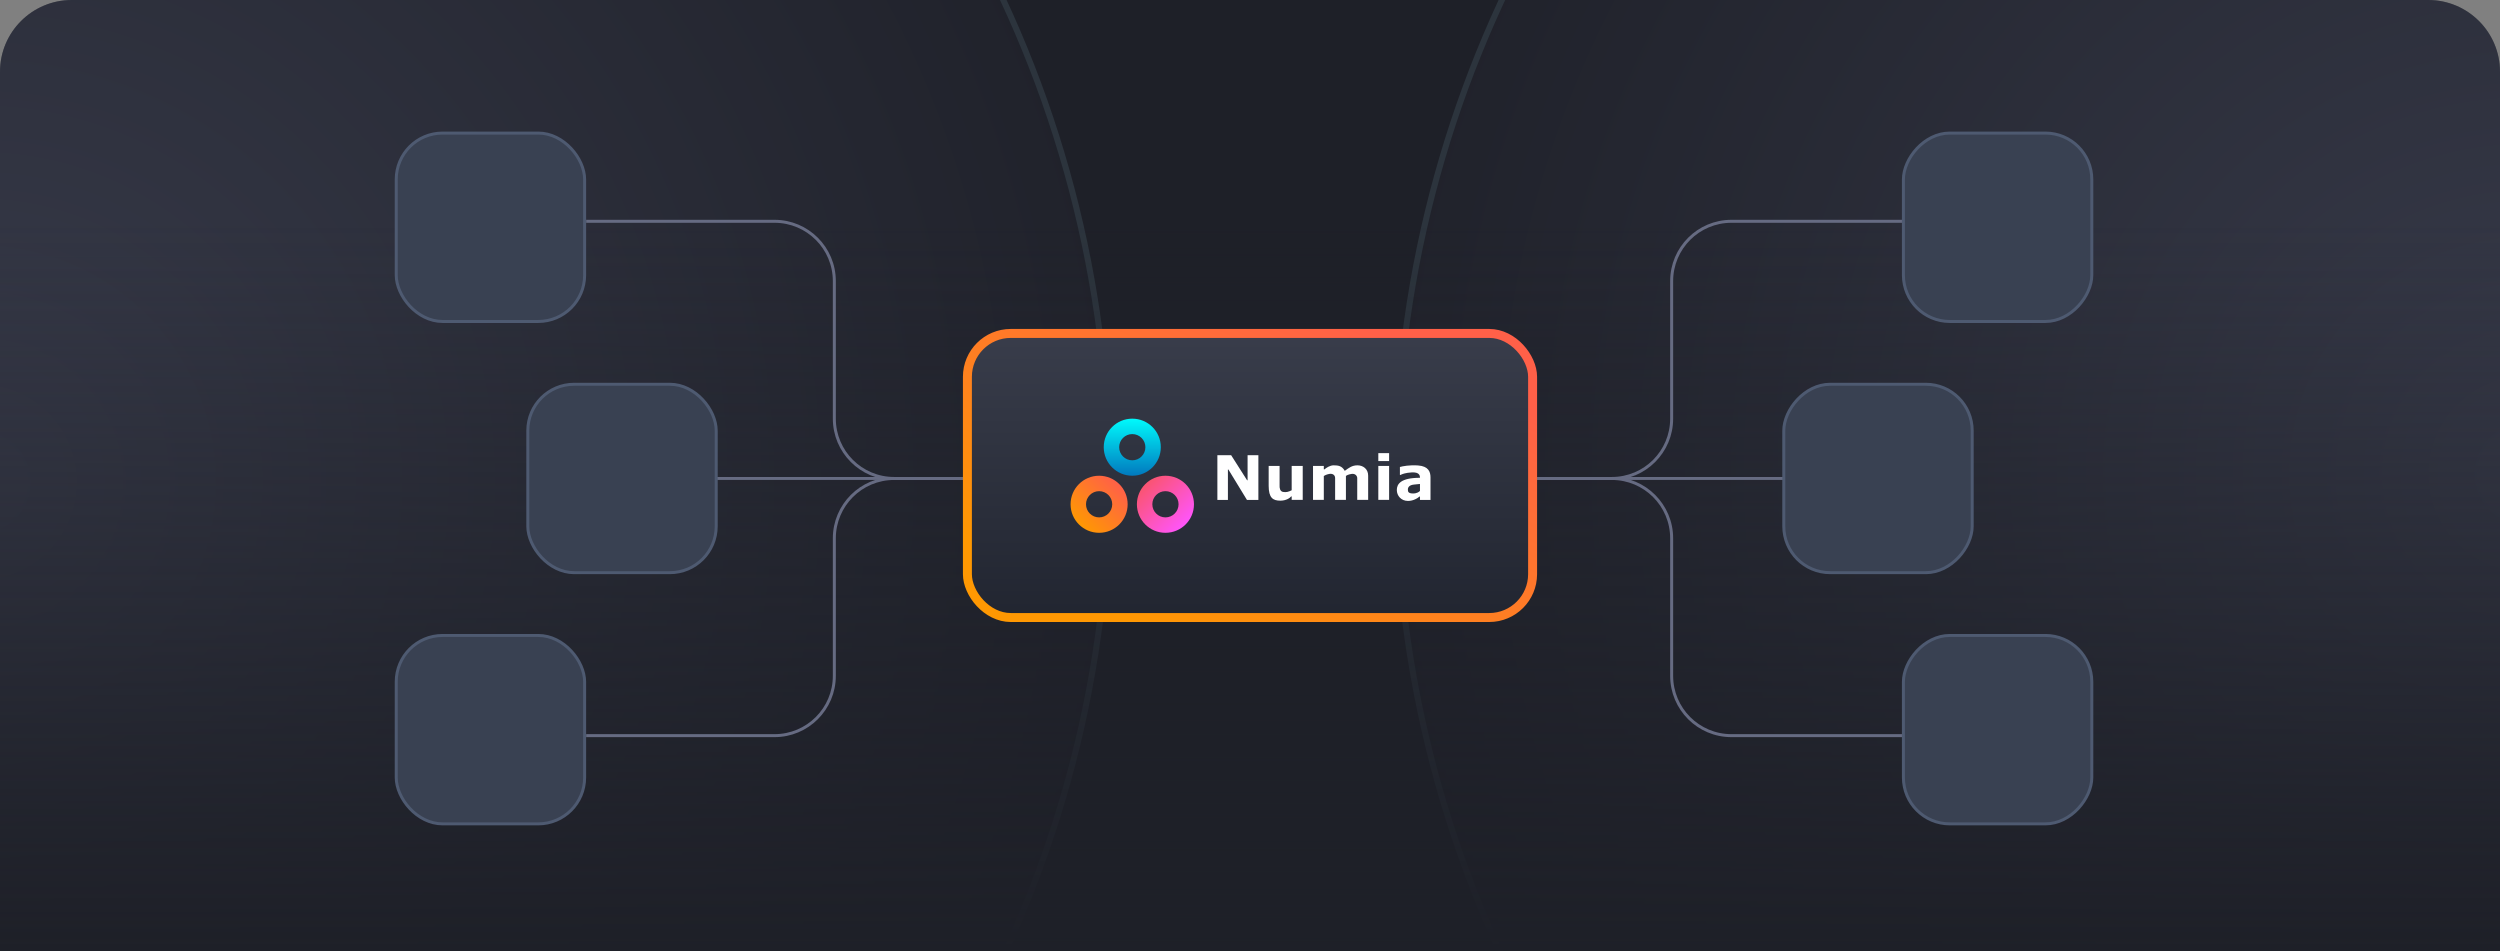<svg width="418" height="159" viewBox="0 0 418 159" fill="none" xmlns="http://www.w3.org/2000/svg">
<rect x="0" y="0" width="418" height="159" fill="#808080" stroke="none"/>
<g clip-path="url(#clip0_98_1136)">
<path d="M0 12C0 5.373 5.373 0 12 0H406C412.627 0 418 5.373 418 12V159H0V12Z" fill="#1E2028"/>
<circle cx="-4.065" cy="79.934" r="189.5" transform="rotate(179.414 -4.065 79.934)" fill="url(#paint0_radial_98_1136)" fill-opacity="0.3" stroke="#2C343D"/>
<circle cx="422.935" cy="79.934" r="189.5" transform="rotate(179.414 422.935 79.934)" fill="url(#paint1_radial_98_1136)" fill-opacity="0.3" stroke="#2C343D"/>
<rect y="37" width="418" height="122" fill="url(#paint2_linear_98_1136)"/>
<path d="M98 37H129.5C135.023 37 139.5 41.477 139.5 47V70C139.5 75.523 143.977 80 149.5 80H168" stroke="#666B82" stroke-width="0.5"/>
<path d="M117 80L168 80" stroke="#666B82" stroke-width="0.5"/>
<path d="M98 123H129.5C135.023 123 139.5 118.523 139.5 113V90C139.5 84.477 143.977 80 149.5 80H168" stroke="#666B82" stroke-width="0.5"/>
<path d="M321 37H289.5C283.977 37 279.5 41.477 279.5 47V70C279.5 75.523 275.023 80 269.5 80H251" stroke="#666B82" stroke-width="0.5"/>
<path d="M302 80L251 80" stroke="#666B82" stroke-width="0.5"/>
<path d="M321 123H289.5C283.977 123 279.5 118.523 279.5 113V90C279.5 84.477 275.023 80 269.5 80H251" stroke="#666B82" stroke-width="0.5"/>
<rect x="161.75" y="55.75" width="94.5" height="47.5" rx="7.25" fill="url(#paint3_linear_98_1136)" stroke="url(#paint4_linear_98_1136)" stroke-width="1.5"/>
<path fill-rule="evenodd" clip-rule="evenodd" d="M234.065 79.414V78.082C234.495 77.953 235.703 77.72 237.095 77.824C238.836 77.953 239.18 78.877 239.18 79.822V83.584H237.418V83.025H237.332C237.074 83.268 236.33 83.756 235.419 83.756C234.28 83.756 233.549 82.896 233.549 81.929C233.549 80.962 234.151 79.887 237.418 79.887C237.418 79.883 237.418 79.88 237.418 79.876C237.418 79.629 237.419 78.921 236.085 78.984C235.002 79.036 234.359 79.292 234.172 79.414H234.065ZM237.418 80.918V82.079C237.303 82.222 236.915 82.509 236.279 82.509C235.483 82.509 235.397 82.23 235.397 81.843C235.397 81.456 235.655 81.112 236.365 81.026C236.932 80.957 237.303 80.926 237.418 80.918Z" fill="white"/>
<path d="M232.259 77.909H230.454V83.583H232.259V77.909Z" fill="white"/>
<path d="M232.259 75.76H230.454V77.093H232.259V75.76Z" fill="white"/>
<path d="M221.341 77.909H219.536V83.583H221.341V79.586C221.449 79.507 221.78 79.328 222.244 79.242C222.824 79.134 223.232 79.435 223.232 79.93V83.583H225.038V79.586C225.117 79.507 225.412 79.328 225.962 79.242C226.65 79.134 226.929 79.629 226.929 79.93V83.583H228.756V79.521C228.756 78.404 227.896 77.802 226.972 77.802C226.048 77.802 225.532 78.232 224.844 78.726C224.372 77.888 223.748 77.802 222.975 77.802C222.356 77.802 221.714 78.246 221.47 78.468H221.341V77.909Z" fill="white"/>
<path d="M213.947 77.909H212.121V81.219C212.121 83.239 212.83 83.712 214.076 83.712C215.074 83.712 215.696 83.239 215.882 83.003H215.968V83.583H217.816V77.909H215.968V81.971C215.409 82.251 215.044 82.337 214.528 82.251C214.012 82.165 213.926 81.563 213.947 81.219V77.909Z" fill="white"/>
<path d="M205.307 83.584H203.545V76.104H205.845L208.51 80.295H208.596V76.104H210.401V83.584H208.488L205.393 78.511H205.307V83.584Z" fill="white"/>
<path d="M188.543 84.314C188.543 86.95 186.407 89.086 183.771 89.086C181.136 89.086 179 86.95 179 84.314C179 81.679 181.136 79.543 183.771 79.543C186.407 79.543 188.543 81.679 188.543 84.314ZM181.579 84.314C181.579 85.525 182.56 86.507 183.771 86.507C184.982 86.507 185.964 85.525 185.964 84.314C185.964 83.103 184.982 82.122 183.771 82.122C182.56 82.122 181.579 83.103 181.579 84.314Z" fill="url(#paint5_linear_98_1136)"/>
<path d="M199.633 84.314C199.633 86.95 197.497 89.086 194.862 89.086C192.227 89.086 190.09 86.95 190.09 84.314C190.09 81.679 192.227 79.543 194.862 79.543C197.497 79.543 199.633 81.679 199.633 84.314ZM192.669 84.314C192.669 85.525 193.651 86.507 194.862 86.507C196.073 86.507 197.055 85.525 197.055 84.314C197.055 83.103 196.073 82.122 194.862 82.122C193.651 82.122 192.669 83.103 192.669 84.314Z" fill="url(#paint6_linear_98_1136)"/>
<path d="M194.088 74.771C194.088 77.407 191.952 79.543 189.317 79.543C186.681 79.543 184.545 77.407 184.545 74.771C184.545 72.136 186.681 70 189.317 70C191.952 70 194.088 72.136 194.088 74.771ZM187.124 74.771C187.124 75.983 188.106 76.964 189.317 76.964C190.528 76.964 191.509 75.983 191.509 74.771C191.509 73.56 190.528 72.579 189.317 72.579C188.106 72.579 187.124 73.56 187.124 74.771Z" fill="url(#paint7_linear_98_1136)"/>
<rect x="66.25" y="22.25" width="31.5" height="31.5" rx="7.75" fill="#394152" stroke="#4E5A71" stroke-width="0.5"/>
<rect x="-0.25" y="0.25" width="31.5" height="31.5" rx="7.75" transform="matrix(-1 0 0 1 349.5 22)" fill="#394152" stroke="#4E5A71" stroke-width="0.5"/>
<rect x="88.25" y="64.25" width="31.5" height="31.5" rx="7.75" fill="#394152" stroke="#4E5A71" stroke-width="0.5"/>
<rect x="-0.25" y="0.25" width="31.5" height="31.5" rx="7.75" transform="matrix(-1 0 0 1 329.5 64)" fill="#394152" stroke="#4E5A71" stroke-width="0.5"/>
<rect x="66.25" y="106.25" width="31.5" height="31.5" rx="7.75" fill="#394152" stroke="#4E5A71" stroke-width="0.5"/>
<rect x="-0.25" y="0.25" width="31.5" height="31.5" rx="7.75" transform="matrix(-1 0 0 1 349.5 106)" fill="#394152" stroke="#4E5A71" stroke-width="0.5"/>
</g>
<defs>
<radialGradient id="paint0_radial_98_1136" cx="0" cy="0" r="1" gradientUnits="userSpaceOnUse" gradientTransform="translate(-4.065 79.934) rotate(90) scale(190)">
<stop stop-color="#737A99"/>
<stop offset="1" stop-color="#262933"/>
</radialGradient>
<radialGradient id="paint1_radial_98_1136" cx="0" cy="0" r="1" gradientUnits="userSpaceOnUse" gradientTransform="translate(422.935 79.934) rotate(90) scale(190)">
<stop stop-color="#737A99"/>
<stop offset="1" stop-color="#262933"/>
</radialGradient>
<linearGradient id="paint2_linear_98_1136" x1="209" y1="37" x2="209" y2="159" gradientUnits="userSpaceOnUse">
<stop stop-color="#1E2028" stop-opacity="0"/>
<stop offset="1" stop-color="#1E2028"/>
</linearGradient>
<linearGradient id="paint3_linear_98_1136" x1="209" y1="55" x2="209" y2="104" gradientUnits="userSpaceOnUse">
<stop stop-color="#393D4B"/>
<stop offset="1" stop-color="#212530"/>
</linearGradient>
<linearGradient id="paint4_linear_98_1136" x1="245.911" y1="63.718" x2="217.847" y2="118.701" gradientUnits="userSpaceOnUse">
<stop stop-color="#FF6048"/>
<stop offset="1" stop-color="#FF9802"/>
</linearGradient>
<linearGradient id="paint5_linear_98_1136" x1="187.441" y1="81.241" x2="180.692" y2="87.99" gradientUnits="userSpaceOnUse">
<stop stop-color="#FF6048"/>
<stop offset="1" stop-color="#FF9802"/>
</linearGradient>
<linearGradient id="paint6_linear_98_1136" x1="191.251" y1="81.198" x2="198" y2="87.947" gradientUnits="userSpaceOnUse">
<stop stop-color="#FA5471"/>
<stop offset="1" stop-color="#FF55FA"/>
</linearGradient>
<linearGradient id="paint7_linear_98_1136" x1="189.317" y1="70" x2="189.317" y2="79.543" gradientUnits="userSpaceOnUse">
<stop stop-color="#00FAFC"/>
<stop offset="1" stop-color="#0179BE"/>
</linearGradient>
<clipPath id="clip0_98_1136">
<path d="M0 12C0 5.373 5.373 0 12 0H406C412.627 0 418 5.373 418 12V159H0V12Z" fill="white"/>
</clipPath>
</defs>
</svg>
